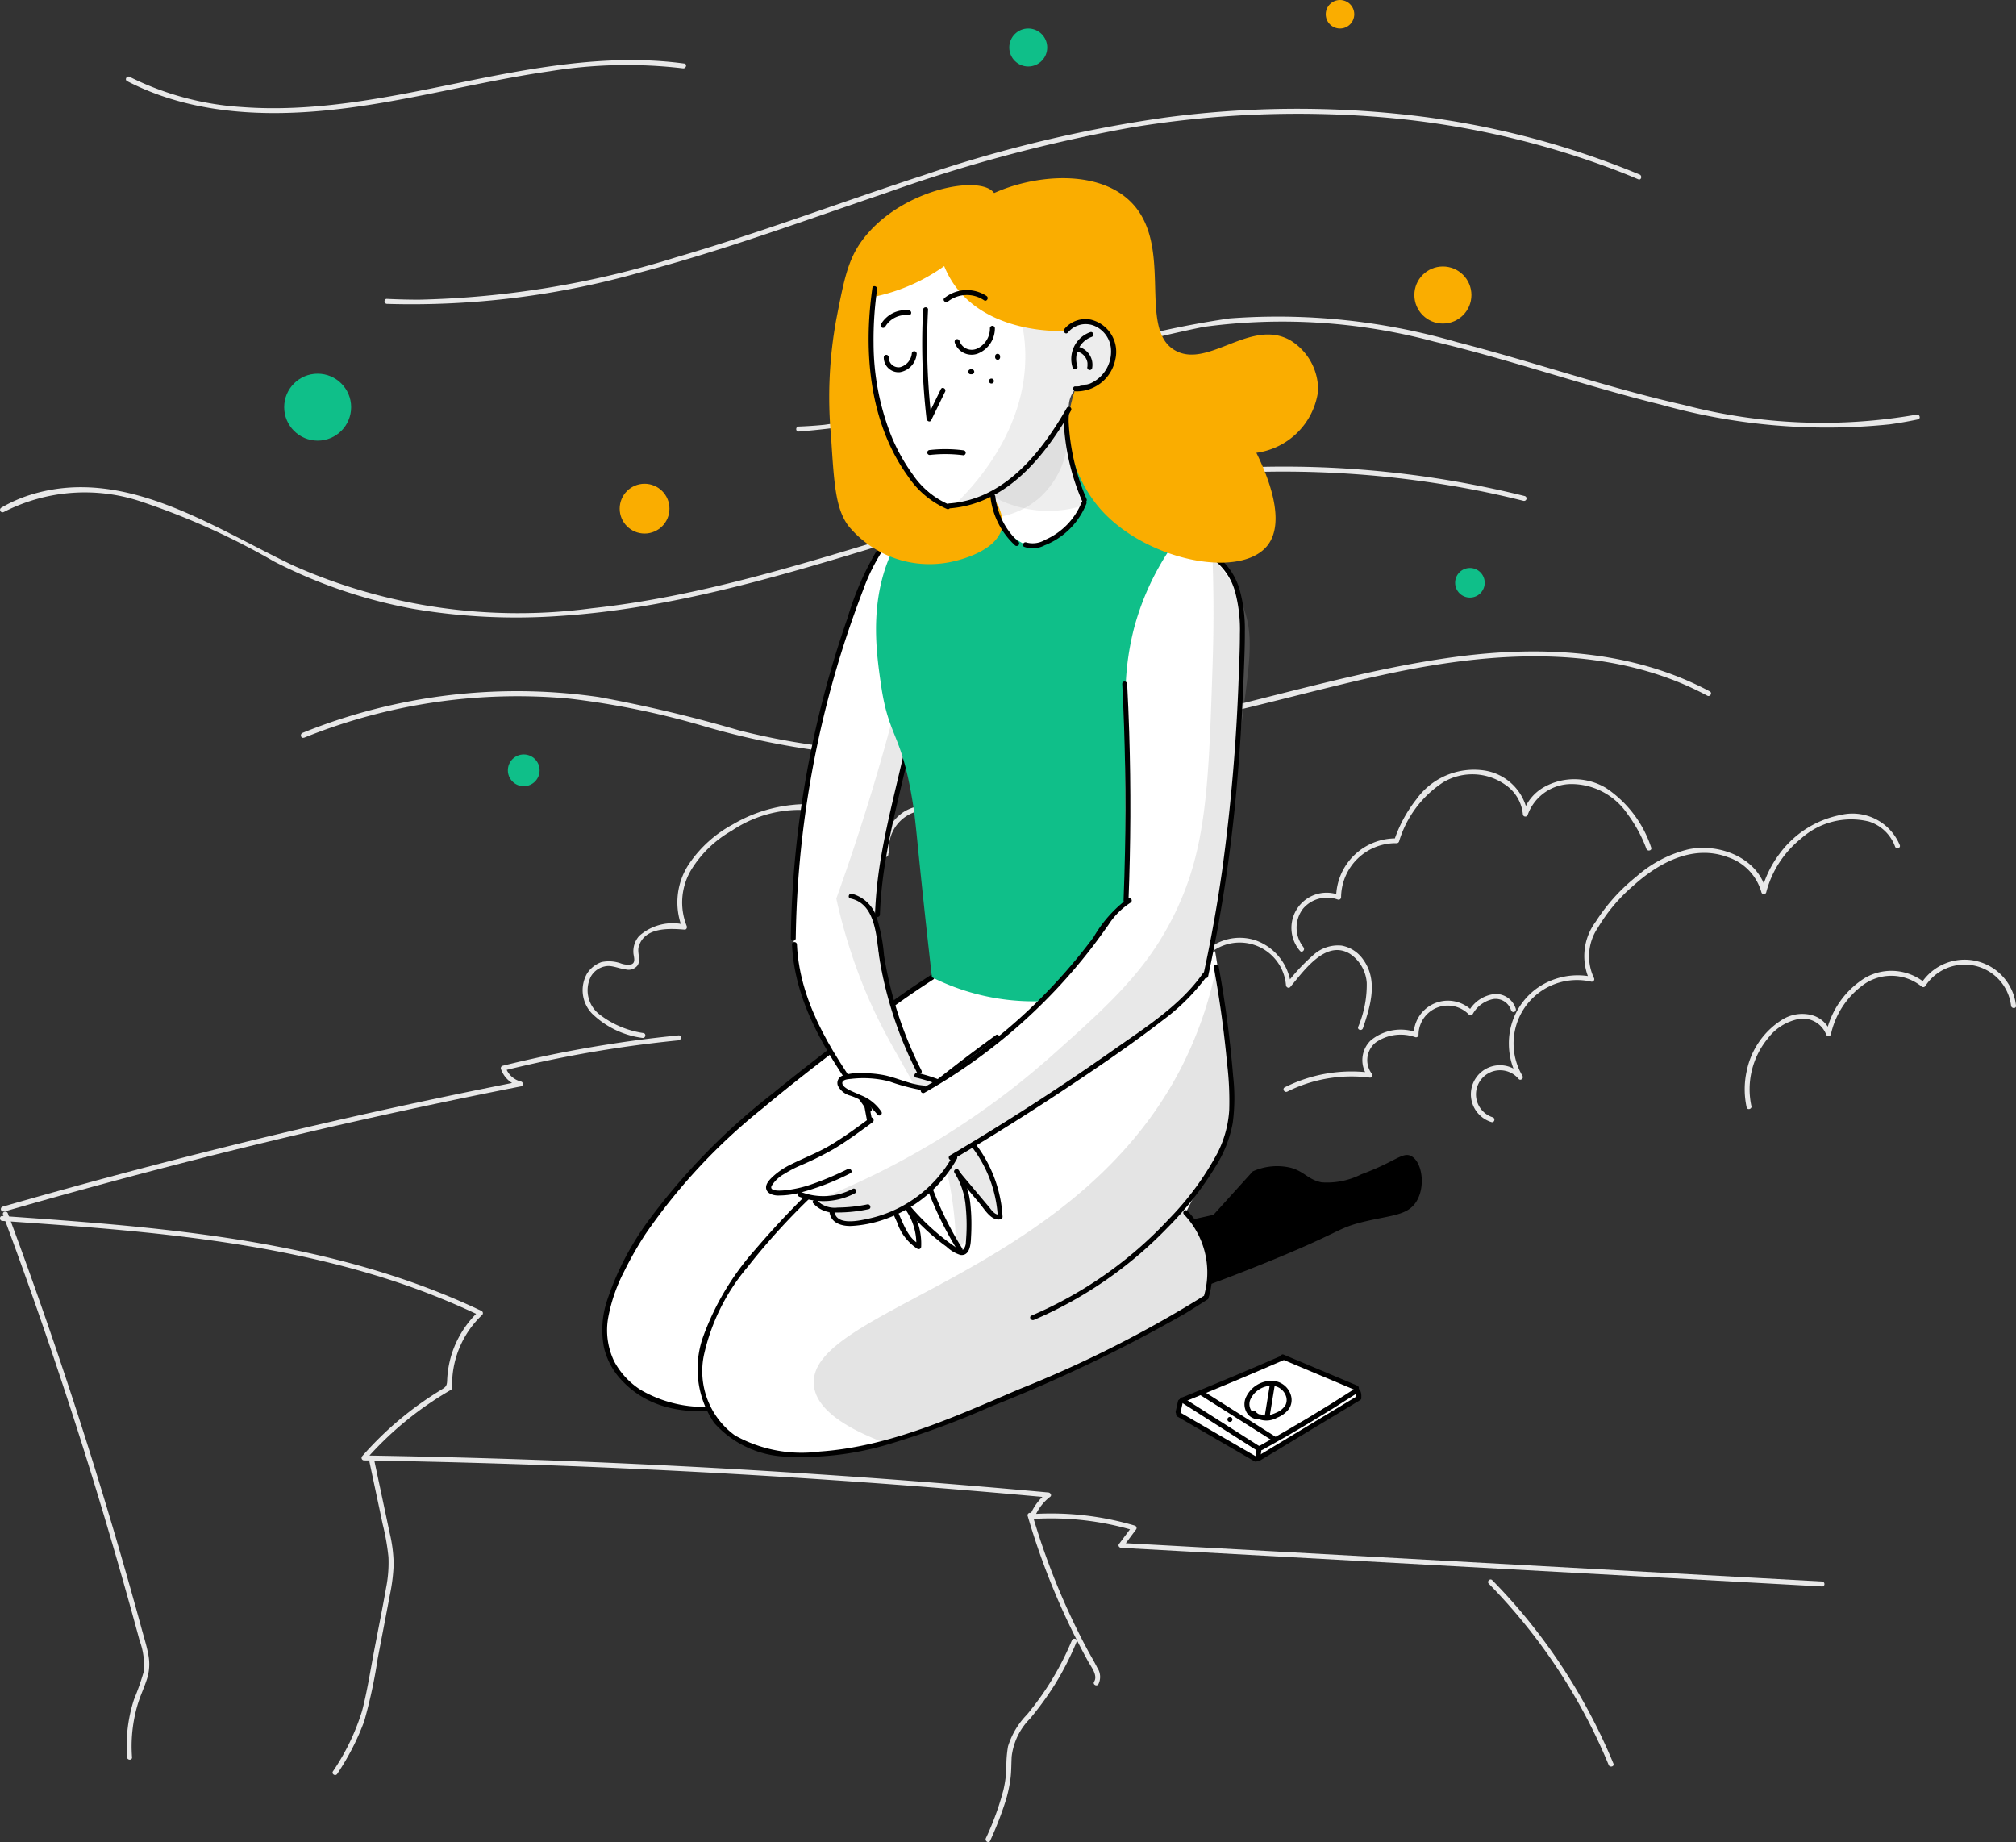 <svg xmlns="http://www.w3.org/2000/svg" width="115.686" height="105.696" viewBox="0 0 115.686 105.696">
  <rect x="0" y="0" width="115.686" height="105.696" fill="#333333" stroke="none"/>
  <g id="Group_2082" data-name="Group 2082" transform="translate(-397.473 -413.517)">
    <g id="Group_2009" data-name="Group 2009" transform="translate(397.473 483.287)">
      <path id="Path_1076" data-name="Path 1076" d="M397.609,530.536c7.216.5,14.525,1.023,21.482,3.143a42.159,42.159,0,0,1,5.879,2.271l-.029-.224a5.776,5.776,0,0,0-1.417,2.086,5.653,5.653,0,0,0-.339,1.289,5.442,5.442,0,0,0-.053.592c-.011.339-.1.383-.386.559a19.376,19.376,0,0,0-4.486,3.781.144.144,0,0,0,.1.242q15.321.25,30.611,1.4,4.336.327,8.666.726l-.1-.243a3.019,3.019,0,0,0-.966,1.3.143.143,0,0,0,.137.18,16.666,16.666,0,0,1,5.806.65l-.085-.209-.748,1c-.069.093.026.209.123.214l31.368,1.728,8.858.488c.183.01.182-.274,0-.284L470.663,549.5l-8.858-.488.123.214.747-1a.143.143,0,0,0-.085-.209,16.9,16.9,0,0,0-5.882-.66l.137.18a2.762,2.762,0,0,1,.894-1.177c.108-.084.007-.232-.1-.243q-15.259-1.4-30.583-1.911-4.346-.143-8.694-.213l.1.243a19.334,19.334,0,0,1,4.887-4.006.143.143,0,0,0,.071-.123,5.5,5.5,0,0,1,1.723-4.178.143.143,0,0,0-.029-.223c-6.631-3.165-13.955-4.316-21.211-4.969-2.1-.188-4.194-.337-6.294-.483-.182-.013-.182.271,0,.284Z" transform="translate(-397.473 -530.251)" fill="#e8e8e8"/>
    </g>
    <g id="Group_2010" data-name="Group 2010" transform="translate(397.632 483.043)">
      <path id="Path_1077" data-name="Path 1077" d="M397.75,530.016q2.252,6.038,4.222,12.177,1.954,6.093,3.624,12.272a3.9,3.9,0,0,1,.224,1.8,14.375,14.375,0,0,1-.547,1.556,8.631,8.631,0,0,0-.4,3.328c.013.182.3.183.284,0a8.426,8.426,0,0,1,.328-3.046c.148-.491.371-.953.527-1.44a2.783,2.783,0,0,0,.086-1.374c-.093-.515-.255-1.02-.392-1.524s-.284-1.036-.429-1.553q-.433-1.552-.884-3.1-1.811-6.208-3.912-12.328-1.181-3.439-2.452-6.846c-.063-.17-.338-.1-.274.075Z" transform="translate(-397.74 -529.844)" fill="#e8e8e8"/>
    </g>
    <g id="Group_2011" data-name="Group 2011" transform="translate(416.557 497.218)">
      <path id="Path_1078" data-name="Path 1078" d="M431.52,553.739l.762,3.587a13.33,13.33,0,0,1,.329,1.874,7.46,7.46,0,0,1-.139,1.782c-.209,1.191-.45,2.377-.677,3.565-.222,1.162-.4,2.345-.7,3.489a12.92,12.92,0,0,1-1.67,3.461c-.1.156.149.3.246.143a14.229,14.229,0,0,0,1.549-3.019,28.9,28.9,0,0,0,.772-3.586c.233-1.22.469-2.44.7-3.661a10.351,10.351,0,0,0,.218-1.761,8.272,8.272,0,0,0-.233-1.812q-.437-2.069-.879-4.137c-.038-.179-.312-.1-.274.075Z" transform="translate(-429.403 -553.561)" fill="#e8e8e8"/>
    </g>
    <g id="Group_2012" data-name="Group 2012" transform="translate(456.439 500.326)">
      <path id="Path_1079" data-name="Path 1079" d="M496.139,558.936a41.391,41.391,0,0,0,1.751,4.848q.514,1.184,1.1,2.335.3.585.616,1.16c.173.314.571.8.345,1.165-.1.156.149.3.246.143a.941.941,0,0,0-.063-.942c-.191-.381-.416-.748-.616-1.126q-.646-1.217-1.208-2.478a40.823,40.823,0,0,1-1.9-5.181.142.142,0,0,0-.274.075Z" transform="translate(-496.132 -558.761)" fill="#e8e8e8"/>
    </g>
    <g id="Group_2013" data-name="Group 2013" transform="translate(454.031 507.544)">
      <path id="Path_1080" data-name="Path 1080" d="M497.054,570.932a16.6,16.6,0,0,1-2.578,4.26,4.544,4.544,0,0,0-1.087,1.823,6.638,6.638,0,0,0-.094,1.226,6.64,6.64,0,0,1-.17,1.28,16.046,16.046,0,0,1-1.008,2.768c-.072.166.173.311.246.143a19.6,19.6,0,0,0,.917-2.378,7.937,7.937,0,0,0,.254-1.214c.051-.413.041-.827.065-1.241a3.7,3.7,0,0,1,1.054-2.177,17.823,17.823,0,0,0,1.408-1.932,16.678,16.678,0,0,0,1.268-2.483c.07-.169-.205-.243-.274-.076Z" transform="translate(-492.103 -570.838)" fill="#e8e8e8"/>
    </g>
    <g id="Group_2014" data-name="Group 2014" transform="translate(482.865 504.144)">
      <path id="Path_1081" data-name="Path 1081" d="M540.387,565.392a32.814,32.814,0,0,1,5.692,7.849q.648,1.248,1.186,2.549c.069.166.344.093.274-.076a33.167,33.167,0,0,0-5.046-8.406q-.906-1.1-1.906-2.116c-.128-.131-.329.07-.2.2Z" transform="translate(-540.346 -565.149)" fill="#e8e8e8"/>
    </g>
    <g id="Group_2015" data-name="Group 2015" transform="translate(397.527 472.927)">
      <path id="Path_1082" data-name="Path 1082" d="M397.74,523.03q5.731-1.654,11.514-3.115,5.761-1.453,11.568-2.712,3.289-.713,6.591-1.362a.143.143,0,0,0,0-.274,1.236,1.236,0,0,1-.883-.806l-.1.174a69.885,69.885,0,0,1,10.018-1.733c.181-.018.182-.3,0-.284a70.512,70.512,0,0,0-10.094,1.743.144.144,0,0,0-.1.175,1.527,1.527,0,0,0,1.082,1v-.274q-5.852,1.152-11.663,2.5-5.787,1.344-11.526,2.883-3.25.871-6.483,1.8a.142.142,0,0,0,.075.274Z" transform="translate(-397.564 -512.919)" fill="#e8e8e8"/>
    </g>
    <g id="Group_2016" data-name="Group 2016" transform="translate(430.887 459.673)">
      <path id="Path_1083" data-name="Path 1083" d="M456.888,503.863a5.411,5.411,0,0,1-2.514-1.065,1.749,1.749,0,0,1-.492-2.194,1.2,1.2,0,0,1,1.013-.591c.335.013.657.16.991.2a.654.654,0,0,0,.671-.239c.2-.333-.043-.727.066-1.085.334-1.1,1.719-1.039,2.623-.962.119.01.162-.126.123-.214a3.637,3.637,0,0,1,.289-3.262,6.478,6.478,0,0,1,2.3-2.2,6.982,6.982,0,0,1,6.338-.755,4.811,4.811,0,0,1,2.385,2.192c.083.163.328.019.246-.143a5.557,5.557,0,0,0-5.441-2.779A8.4,8.4,0,0,0,462,491.9a7.105,7.105,0,0,0-2.466,2.214,3.973,3.973,0,0,0-.407,3.741l.123-.214a2.9,2.9,0,0,0-2.6.644,1.332,1.332,0,0,0-.333,1.027c.026.2.137.521-.126.608a1.145,1.145,0,0,1-.585-.05,2.028,2.028,0,0,0-1.121-.081,1.613,1.613,0,0,0-.84.672,1.936,1.936,0,0,0,.29,2.279,5.089,5.089,0,0,0,2.886,1.4c.178.042.253-.231.075-.274Z" transform="translate(-453.38 -490.743)" fill="#e8e8e8"/>
    </g>
    <g id="Group_2017" data-name="Group 2017" transform="translate(448.203 458.321)">
      <path id="Path_1084" data-name="Path 1084" d="M482.643,492.547a2.178,2.178,0,0,1,2.278-2.385,2.649,2.649,0,0,1,1.186.385,1.894,1.894,0,0,0,1.081.328,1.269,1.269,0,0,0,.795-.445c.234-.256.406-.559.625-.828a2.2,2.2,0,0,1,.988-.687c1.64-.57,3.337.542,4.478,1.636a9.419,9.419,0,0,1,2.39,3.805,9.2,9.2,0,0,1,.255,5.045c-.042.178.232.253.274.075a9.751,9.751,0,0,0-2.427-8.835c-1.123-1.18-2.77-2.369-4.487-2.133a2.708,2.708,0,0,0-1.889,1.181,2.266,2.266,0,0,1-.788.837c-.45.2-.9-.091-1.284-.3a2.575,2.575,0,0,0-2.6.013,2.522,2.522,0,0,0-1.161,2.306c.013.182.3.183.284,0Z" transform="translate(-482.352 -488.48)" fill="#e8e8e8"/>
    </g>
    <g id="Group_2018" data-name="Group 2018" transform="translate(462.461 467.319)">
      <path id="Path_1085" data-name="Path 1085" d="M506.49,507.932a3.323,3.323,0,0,1,1.28-2.02c.537-.281,1.428-.2,1.646.454a.143.143,0,0,0,.279-.038,2.666,2.666,0,0,1,5.319-.06c.01.111.155.2.243.1.769-.9,2.026-2.754,3.427-1.907a2.183,2.183,0,0,1,.965,1.671,6.214,6.214,0,0,1-.493,2.524c-.06.173.215.248.274.075.427-1.246.877-2.73.035-3.911a1.935,1.935,0,0,0-1.255-.831,2.1,2.1,0,0,0-1.58.5,11.31,11.31,0,0,0-1.574,1.677l.243.1a3.081,3.081,0,0,0-2-2.568,2.883,2.883,0,0,0-3.138.867,2.96,2.96,0,0,0-.745,1.761l.279-.038a1.413,1.413,0,0,0-1.876-.707c-.927.351-1.305,1.417-1.6,2.274-.059.173.215.247.274.075Z" transform="translate(-506.207 -503.535)" fill="#e8e8e8"/>
    </g>
    <g id="Group_2019" data-name="Group 2019" transform="translate(481.91 460.229)">
      <path id="Path_1086" data-name="Path 1086" d="M539.971,509.071a1.383,1.383,0,1,1,1.486-2.2c.108.123.3-.035.223-.172a3.64,3.64,0,0,1,3.939-5.413.144.144,0,0,0,.16-.209,2.907,2.907,0,0,1,.229-2.892,9.7,9.7,0,0,1,2.045-2.418c1.466-1.323,3.431-2.369,5.419-1.619a2.965,2.965,0,0,1,1.917,2.015.143.143,0,0,0,.274,0,5.84,5.84,0,0,1,2-3.086,4.3,4.3,0,0,1,3.893-.979,2.353,2.353,0,0,1,1.5,1.433c.058.173.333.1.274-.075a2.935,2.935,0,0,0-3.358-1.742,5.714,5.714,0,0,0-3.559,2.255,6.025,6.025,0,0,0-1.02,2.119h.274c-.454-1.9-2.673-2.757-4.445-2.4a6.948,6.948,0,0,0-3.014,1.573,10.646,10.646,0,0,0-2.327,2.583,3.3,3.3,0,0,0-.344,3.377l.16-.209a4.047,4.047,0,0,0-3.3.737,3.882,3.882,0,0,0-1.5,3.128,3.968,3.968,0,0,0,.534,1.965l.223-.172a1.667,1.667,0,1,0-1.763,2.672c.174.059.249-.216.076-.274Z" transform="translate(-538.748 -491.673)" fill="#e8e8e8"/>
    </g>
    <g id="Group_2020" data-name="Group 2020" transform="translate(497.587 468.588)">
      <path id="Path_1087" data-name="Path 1087" d="M565.365,514.052a4.585,4.585,0,0,1,.94-3.876,2.926,2.926,0,0,1,1.788-1.121,1.429,1.429,0,0,1,1.56.886.144.144,0,0,0,.274,0,4.776,4.776,0,0,1,2-2.941,2.76,2.76,0,0,1,3.2.188.145.145,0,0,0,.224-.029,2.684,2.684,0,0,1,4.915,1.134c.023.179.308.181.284,0a2.967,2.967,0,0,0-5.445-1.277l.223-.029a3.031,3.031,0,0,0-3.425-.3,4.976,4.976,0,0,0-2.248,3.177h.274a1.6,1.6,0,0,0-1.084-1.026,2.177,2.177,0,0,0-1.7.25,4.534,4.534,0,0,0-2.052,2.967,4.844,4.844,0,0,0,0,2.07c.039.179.314.1.274-.075Z" transform="translate(-564.977 -505.659)" fill="#e8e8e8"/>
    </g>
    <g id="Group_2021" data-name="Group 2021" transform="translate(471.595 457.653)">
      <path id="Path_1088" data-name="Path 1088" d="M522.163,497.569a1.787,1.787,0,0,1-.018-2.21,1.806,1.806,0,0,1,2-.515.143.143,0,0,0,.18-.137,3.131,3.131,0,0,1,3.19-3.1.146.146,0,0,0,.137-.1,6.168,6.168,0,0,1,2.539-3.4,3.281,3.281,0,0,1,3.574.16,2.309,2.309,0,0,1,.989,1.672.143.143,0,0,0,.28.038,2.668,2.668,0,0,1,2.552-1.764,3.9,3.9,0,0,1,3.158,1.7,7.988,7.988,0,0,1,1.1,2.017c.065.169.34.1.274-.075a6.576,6.576,0,0,0-2.587-3.413,3.55,3.55,0,0,0-3.567-.05,2.567,2.567,0,0,0-1.207,1.514l.279.038a2.969,2.969,0,0,0-2.568-2.52,4.067,4.067,0,0,0-3.82,1.659,7.848,7.848,0,0,0-1.272,2.349l.137-.1a3.418,3.418,0,0,0-3.474,3.388l.18-.137a2.018,2.018,0,0,0-2.255,3.2c.116.142.316-.06.2-.2Z" transform="translate(-521.489 -487.362)" fill="#e8e8e8"/>
    </g>
    <g id="Group_2022" data-name="Group 2022" transform="translate(471.124 470.552)">
      <path id="Path_1089" data-name="Path 1089" d="M520.917,514.547a8.235,8.235,0,0,1,4.738-.805c.133.017.173-.161.1-.243a1.3,1.3,0,0,1,.242-1.775,2.509,2.509,0,0,1,2.275-.3.144.144,0,0,0,.18-.137,1.679,1.679,0,0,1,2.887-1.164.144.144,0,0,0,.224-.029,1.721,1.721,0,0,1,1.185-.861.929.929,0,0,1,1.012.643.142.142,0,0,0,.274-.076,1.2,1.2,0,0,0-1.214-.856,1.96,1.96,0,0,0-1.5,1.007l.223-.029a1.964,1.964,0,0,0-3.372,1.365l.18-.137a2.7,2.7,0,0,0-2.641.456,1.568,1.568,0,0,0-.153,2.092l.1-.243a8.5,8.5,0,0,0-4.881.844c-.164.082-.02.328.143.246Z" transform="translate(-520.701 -508.945)" fill="#e8e8e8"/>
    </g>
    <g id="Group_2023" data-name="Group 2023" transform="translate(397.486 440.295)">
      <path id="Path_1090" data-name="Path 1090" d="M397.707,460.915a10.175,10.175,0,0,1,7.743-.636,41.462,41.462,0,0,1,7.763,3.482,28.9,28.9,0,0,0,7.931,2.706,35.24,35.24,0,0,0,8.4.421c6.01-.38,11.842-2.039,17.578-3.776,5.825-1.764,11.633-3.519,17.709-4.167a57.718,57.718,0,0,1,17.894.833q1.093.228,2.175.5a.142.142,0,0,0,.076-.274,57.357,57.357,0,0,0-17.836-1.547,61.5,61.5,0,0,0-8.8,1.247c-3,.648-5.94,1.51-8.872,2.4-5.912,1.789-11.852,3.675-18.02,4.339a31.83,31.83,0,0,1-17.1-2.437c-4.653-2.2-9.748-5.77-15.157-4.061a8.1,8.1,0,0,0-1.635.727.142.142,0,0,0,.143.246Z" transform="translate(-397.495 -458.32)" fill="#e8e8e8"/>
    </g>
    <g id="Group_2024" data-name="Group 2024" transform="translate(443.163 431.643)">
      <path id="Path_1091" data-name="Path 1091" d="M474.055,450.48a41.726,41.726,0,0,0,11.642-2.623,72.9,72.9,0,0,1,11.608-3.383,33.607,33.607,0,0,1,13.209.842c4.388,1.043,8.651,2.543,13.029,3.621a35.15,35.15,0,0,0,13.133,1.128q.811-.112,1.612-.282c.179-.038.1-.311-.075-.274a31.352,31.352,0,0,1-13.338-.55c-4.4-.992-8.664-2.486-13.031-3.607a36.84,36.84,0,0,0-13.059-1.363,53.16,53.16,0,0,0-11.542,3.037,52.1,52.1,0,0,1-11.713,3.067q-.735.073-1.474.1c-.182.008-.183.292,0,.284Z" transform="translate(-473.918 -443.844)" fill="#e8e8e8"/>
    </g>
    <g id="Group_2025" data-name="Group 2025" transform="translate(414.742 450.901)">
      <path id="Path_1092" data-name="Path 1092" d="M426.537,481.013a32.683,32.683,0,0,1,15.215-2.249,46.6,46.6,0,0,1,7.954,1.647,45.612,45.612,0,0,0,7.985,1.529,58.733,58.733,0,0,0,16.089-1.133c2.69-.512,5.358-1.133,8.015-1.791,2.679-.663,5.35-1.372,8.062-1.9,5.1-.986,10.551-1.293,15.469.667a17.252,17.252,0,0,1,1.744.815c.161.086.305-.159.143-.246-4.48-2.393-9.715-2.641-14.659-1.971-5.506.747-10.841,2.457-16.264,3.621a66.649,66.649,0,0,1-16.543,1.778,39.829,39.829,0,0,1-8.231-1.19,79.645,79.645,0,0,0-8.066-1.915,32.862,32.862,0,0,0-15.15,1.373q-.931.314-1.84.684c-.167.068-.094.343.076.274Z" transform="translate(-426.367 -476.065)" fill="#e8e8e8"/>
    </g>
    <g id="Group_2026" data-name="Group 2026" transform="translate(419.535 419.758)">
      <path id="Path_1093" data-name="Path 1093" d="M434.523,435.152a48.026,48.026,0,0,0,14.6-1.822c4.783-1.263,9.427-2.98,14.109-4.564a88.024,88.024,0,0,1,14.047-3.74,58.53,58.53,0,0,1,13.891-.617,49.38,49.38,0,0,1,13.565,2.958q.808.3,1.6.638c.168.071.242-.2.075-.274a48.768,48.768,0,0,0-13.273-3.417,57.462,57.462,0,0,0-13.932.145,76.85,76.85,0,0,0-13.9,3.318c-4.742,1.545-9.411,3.314-14.2,4.708a53.152,53.152,0,0,1-14.73,2.428q-.924,0-1.848-.046c-.183-.009-.182.276,0,.284Z" transform="translate(-434.386 -423.958)" fill="#e8e8e8"/>
    </g>
    <g id="Group_2027" data-name="Group 2027" transform="translate(404.697 416.963)">
      <path id="Path_1094" data-name="Path 1094" d="M409.631,420.491c3.545,1.835,7.625,2.063,11.531,1.67,4.3-.432,8.466-1.625,12.734-2.238a27.547,27.547,0,0,1,7.631-.166c.179.025.256-.249.075-.274-4.422-.6-8.84.269-13.162,1.154-4.019.823-8.1,1.652-12.223,1.341a16.7,16.7,0,0,1-6.442-1.732c-.162-.084-.306.161-.143.246Z" transform="translate(-409.56 -419.282)" fill="#e8e8e8"/>
    </g>
    <circle id="Ellipse_100" data-name="Ellipse 100" cx="1.921" cy="1.921" r="1.921" transform="translate(413.781 434.959)" fill="#0fbf89"/>
    <circle id="Ellipse_101" data-name="Ellipse 101" cx="0.911" cy="0.911" r="0.911" transform="translate(426.616 456.806)" fill="#0fbf89"/>
    <circle id="Ellipse_102" data-name="Ellipse 102" cx="1.089" cy="1.089" r="1.089" transform="translate(455.389 415.153)" fill="#0fbf89"/>
    <circle id="Ellipse_103" data-name="Ellipse 103" cx="1.637" cy="1.637" r="1.637" transform="translate(478.635 428.808)" fill="#faad00"/>
    <circle id="Ellipse_104" data-name="Ellipse 104" cx="1.428" cy="1.428" r="1.428" transform="translate(433.033 441.274)" fill="#faad00"/>
    <circle id="Ellipse_105" data-name="Ellipse 105" cx="0.818" cy="0.818" r="0.818" transform="translate(473.55 413.517)" fill="#faad00"/>
    <circle id="Ellipse_106" data-name="Ellipse 106" cx="0.849" cy="0.849" r="0.849" transform="translate(480.974 446.106)" fill="#0fbf89"/>
    <path id="Path_1095" data-name="Path 1095" d="M510.829,546.253l-.2.83,4.427,2.568,5.922-3.512-.131-.571-4.228-1.78Z" transform="translate(-45.525 -52.411)" fill="#fff"/>
    <g id="Group_2028" data-name="Group 2028" transform="translate(464.963 494.529)">
      <path id="Path_1096" data-name="Path 1096" d="M510.462,549.327l4.427,2.568a.142.142,0,0,0,.144-.246l-4.427-2.568a.142.142,0,0,0-.143.246Z" transform="translate(-510.393 -549.061)"/>
    </g>
    <g id="Group_2029" data-name="Group 2029" transform="translate(464.938 493.801)">
      <path id="Path_1097" data-name="Path 1097" d="M510.629,548.615l.13-.593a.142.142,0,1,0-.274-.075l-.131.592a.142.142,0,0,0,.274.076Z" transform="translate(-510.351 -547.843)"/>
    </g>
    <g id="Group_2030" data-name="Group 2030" transform="translate(465.166 493.696)">
      <path id="Path_1098" data-name="Path 1098" d="M510.8,547.936l4.4,2.8c.155.1.3-.148.143-.246l-4.4-2.8c-.155-.1-.3.148-.143.246Z" transform="translate(-510.733 -547.668)"/>
    </g>
    <g id="Group_2031" data-name="Group 2031" transform="translate(469.516 496.477)">
      <path id="Path_1099" data-name="Path 1099" d="M518.088,552.425l-.073.534a.158.158,0,0,0,.014.109.142.142,0,0,0,.085.065.147.147,0,0,0,.11-.014.136.136,0,0,0,.065-.086l.074-.534a.158.158,0,0,0-.014-.109.145.145,0,0,0-.085-.065.143.143,0,0,0-.109.014.138.138,0,0,0-.066.085Z" transform="translate(-518.011 -552.321)"/>
    </g>
    <g id="Group_2032" data-name="Group 2032" transform="translate(469.712 493.199)">
      <path id="Path_1100" data-name="Path 1100" d="M518.553,550.342q2.757-1.525,5.4-3.236c.153-.1.011-.345-.143-.246q-2.646,1.71-5.4,3.236c-.16.088-.017.334.143.245Z" transform="translate(-518.34 -546.837)"/>
    </g>
    <g id="Group_2033" data-name="Group 2033" transform="translate(469.528 493.583)">
      <path id="Path_1101" data-name="Path 1101" d="M518.242,551.239l5.785-3.493a.142.142,0,0,0-.143-.246l-5.785,3.493a.142.142,0,0,0,.143.246Z" transform="translate(-518.031 -547.479)"/>
    </g>
    <g id="Group_2034" data-name="Group 2034" transform="translate(475.237 493.201)">
      <path id="Path_1102" data-name="Path 1102" d="M527.6,547.054c.007.014.014.029.021.044l-.014-.034a.559.559,0,0,1,.039.142l0-.038a.578.578,0,0,1,0,.147l.005-.038,0,.024a.155.155,0,0,0,.014.109.147.147,0,0,0,.085.065.144.144,0,0,0,.11-.014.141.141,0,0,0,.065-.085.724.724,0,0,0,.014-.129.809.809,0,0,0-.011-.127.661.661,0,0,0-.073-.211.143.143,0,0,0-.194-.051.145.145,0,0,0-.051.194Z" transform="translate(-527.583 -546.84)"/>
    </g>
    <g id="Group_2035" data-name="Group 2035" transform="translate(465.266 491.288)">
      <path id="Path_1103" data-name="Path 1103" d="M511.07,546.3q2.875-1.165,5.72-2.4c.167-.073.023-.318-.143-.246q-2.811,1.224-5.653,2.375c-.167.068-.094.343.076.274Z" transform="translate(-510.9 -543.639)"/>
    </g>
    <g id="Group_2036" data-name="Group 2036" transform="translate(470.961 491.229)">
      <path id="Path_1104" data-name="Path 1104" d="M520.522,543.826l4.229,1.78c.169.071.242-.2.075-.274l-4.228-1.78c-.169-.071-.242.2-.076.274Z" transform="translate(-520.428 -543.539)"/>
    </g>
    <g id="Group_2037" data-name="Group 2037" transform="translate(468.891 492.747)">
      <path id="Path_1105" data-name="Path 1105" d="M517.822,548a.5.5,0,0,1-.5-.267.675.675,0,0,1,0-.631,1.348,1.348,0,0,1,1.087-.734.879.879,0,0,1,.929.575.675.675,0,0,1-.016.511,1.068,1.068,0,0,1-.516.441c-.365.18-.917.3-1.215-.056-.117-.14-.317.062-.2.2a1.232,1.232,0,0,0,1.44.155,1.536,1.536,0,0,0,.684-.509.925.925,0,0,0,.118-.746,1.155,1.155,0,0,0-1.155-.859,1.627,1.627,0,0,0-1.418.911.951.951,0,0,0,.032.913.777.777,0,0,0,.8.369c.179-.035.1-.309-.076-.274Z" transform="translate(-516.965 -546.08)"/>
    </g>
    <g id="Group_2038" data-name="Group 2038" transform="translate(470.053 492.785)">
      <path id="Path_1106" data-name="Path 1106" d="M519.211,546.247l-.3,1.845a.148.148,0,0,0,.1.175.143.143,0,0,0,.174-.1l.3-1.845a.147.147,0,0,0-.1-.175.143.143,0,0,0-.174.1Z" transform="translate(-518.91 -546.143)"/>
    </g>
    <g id="Group_2039" data-name="Group 2039" transform="translate(466.277 493.292)">
      <path id="Path_1107" data-name="Path 1107" d="M512.658,547.259l4.159,2.627c.155.1.3-.148.143-.246l-4.159-2.627c-.155-.1-.3.148-.143.246Z" transform="translate(-512.591 -546.991)"/>
    </g>
    <g id="Group_2040" data-name="Group 2040" transform="translate(467.911 494.819)">
      <path id="Path_1108" data-name="Path 1108" d="M515.464,549.83a.142.142,0,0,0,0-.284.142.142,0,0,0,0,.284Z" transform="translate(-515.326 -549.546)"/>
    </g>
    <path id="Path_1109" data-name="Path 1109" d="M490.275,528.866l3.148-1.639c.879-1.439,1.558-1.731,2.033-1.705.763.042.891.9,1.9,1.18.979.268,1.312-.417,2.814-.483,1.274-.056,2.742.362,2.826.942.06.4-.549.807-.918,1.049a7.559,7.559,0,0,1-3.673.984c-.895.1-2.173.274-3.738.59l-4.46,1.837Z" transform="translate(-37.31 -45.061)"/>
    <path id="Path_1110" data-name="Path 1110" d="M475.287,506.239c-1.078.708-2.549,1.7-4.263,2.931a85.1,85.1,0,0,0-8.354,6.713,34.364,34.364,0,0,0-3.656,3.872,16.222,16.222,0,0,0-2.66,4.237c-.613,1.583-1.078,2.538-.816,3.8a5.115,5.115,0,0,0,2.455,3.187,6.213,6.213,0,0,0,3.263.681,15.068,15.068,0,0,0,5.021-.969,57.052,57.052,0,0,0,6.152-2.18,54.01,54.01,0,0,0,5.9-2.964c-.029-.362-.079-.883-.173-1.508a6.582,6.582,0,0,0-.742-2.721,3.851,3.851,0,0,0-1.319-1.237,16.039,16.039,0,0,0,2.212-1.991,12.879,12.879,0,0,0,2.538-3.721c.616-1.435,1.333-3.106.811-4.67C480.981,507.672,478.392,506.325,475.287,506.239Z" transform="translate(-23.331 -37.304)" fill="#fff"/>
    <path id="Path_1111" data-name="Path 1111" d="M485.932,509.81a87.026,87.026,0,0,1-5.854,7.337c-7.786,8.748-14.084,12.252-13.438,13.6.383.8,3.2.854,14.686-2.935l1.482-.833a6.824,6.824,0,0,0-.918-3.988,6.479,6.479,0,0,0-1.316-1.559,14.577,14.577,0,0,0,2.212-1.909,13.078,13.078,0,0,0,2.284-3.182A11.153,11.153,0,0,0,485.932,509.81Z" transform="translate(-27.809 -38.741)" fill="#9e9e9e" opacity="0.22"/>
    <g id="Group_2041" data-name="Group 2041" transform="translate(432.025 469.445)">
      <path id="Path_1112" data-name="Path 1112" d="M474.14,507.115c-1.688,1.082-3.295,2.285-4.884,3.507-1.4,1.077-2.8,2.155-4.169,3.272a37.261,37.261,0,0,0-7.128,7.286,16.473,16.473,0,0,0-2.4,4.633,5.356,5.356,0,0,0-.173,2.65,4.1,4.1,0,0,0,1.047,1.929c2.648,2.789,6.916,1.627,10.119.691a52.666,52.666,0,0,0,10.538-4.368q.627-.344,1.244-.7a.142.142,0,0,0-.143-.245,52.463,52.463,0,0,1-10.141,4.557,33.52,33.52,0,0,1-5.477,1.417,7.231,7.231,0,0,1-5.071-.828,4.414,4.414,0,0,1-1.515-1.619,4.1,4.1,0,0,1-.346-2.574,9.447,9.447,0,0,1,.9-2.59,20.523,20.523,0,0,1,1.215-2.137,33.6,33.6,0,0,1,6.75-7.246c1.275-1.071,2.589-2.095,3.906-3.113,1.534-1.186,3.068-2.374,4.668-3.471q.6-.409,1.206-.8c.154-.1.011-.345-.143-.246Z" transform="translate(-455.284 -507.092)"/>
    </g>
    <g id="Group_2042" data-name="Group 2042" transform="translate(450.223 471.77)">
      <path id="Path_1113" data-name="Path 1113" d="M493.63,511.16A9.258,9.258,0,0,1,492.513,517a15.773,15.773,0,0,1-3.933,4.576c-.891.74-1.831,1.417-2.786,2.071-.149.1-.008.35.143.246,3.4-2.335,6.869-5.215,7.845-9.43a8.638,8.638,0,0,0,.121-3.377c-.03-.18-.3-.1-.274.075Z" transform="translate(-485.731 -510.982)"/>
    </g>
    <g id="Group_2043" data-name="Group 2043" transform="translate(452.487 482.632)">
      <path id="Path_1114" data-name="Path 1114" d="M489.62,529.437c.914.243,1.356,1.279,1.65,2.087a8.678,8.678,0,0,1,.521,3.057.142.142,0,0,0,.284,0,8.9,8.9,0,0,0-.622-3.371,3.031,3.031,0,0,0-1.758-2.046.142.142,0,0,0-.075.274Z" transform="translate(-489.519 -529.157)"/>
    </g>
    <path id="Path_1115" data-name="Path 1115" d="M509.321,528.45l2.784-.617,2.254-2.492a3.386,3.386,0,0,1,2.175-.211c.809.222.979.676,1.773.838a4.323,4.323,0,0,0,2.277-.458c1.963-.721,2.369-1.3,2.857-1.055.638.316.858,1.751.3,2.628-.5.782-1.409.768-2.928,1.126-1.666.393-1.265.574-5.781,2.4-1.023.414-2.507,1-4.343,1.656Z" transform="translate(-44.999 -44.61)"/>
    <path id="Path_1116" data-name="Path 1116" d="M485.821,506.674c-1.729.863-2.521,1.639-4.921,3.712-4.152,3.585-10.315,8.63-13.994,13.028a9.56,9.56,0,0,0-1.922,3.63,5.466,5.466,0,0,0-.127,3.217,5.1,5.1,0,0,0,2.441,2.864,6.452,6.452,0,0,0,3.463.6,18.625,18.625,0,0,0,5.635-1.011,97.477,97.477,0,0,0,11.091-4.582c1.561-.791,3.718-1.933,6.243-3.434a4.922,4.922,0,0,0,.2-1.567,5.337,5.337,0,0,0-1.379-3.288c.183-.368.464-.919.827-1.58a25.1,25.1,0,0,0,1.533-2.79,6.587,6.587,0,0,0,.256-2.93c-.208-3.049-.649-5.985-.931-7.688A18.091,18.091,0,0,0,485.821,506.674Z" transform="translate(-27.032 -36.748)" fill="#fff"/>
    <path id="Path_1117" data-name="Path 1117" d="M498.7,506.349a22.356,22.356,0,0,1-2.169,6.074c-6.279,11.767-21.385,13.627-20.921,17.944.094.877.855,2.075,4.056,3.281,1.693-.528,3.065-1.016,4-1.36a86.625,86.625,0,0,0,11.352-5.2c1.354-.739,2.437-1.376,3.116-1.782a4.86,4.86,0,0,0,.2-1.567,5.449,5.449,0,0,0-1.653-3.554,16.488,16.488,0,0,0,1.424-1.89,8.727,8.727,0,0,0,1.369-2.818,6.638,6.638,0,0,0,.1-2.326C499.294,510.4,498.918,507.792,498.7,506.349Z" transform="translate(-31.431 -37.348)" fill="#9e9e9e" opacity="0.27"/>
    <g id="Group_2044" data-name="Group 2044" transform="translate(456.587 468.861)">
      <path id="Path_1118" data-name="Path 1118" d="M506.922,506.293q.5,2.733.758,5.5a17.912,17.912,0,0,1,.123,2.66,6.288,6.288,0,0,1-.663,2.453,16.574,16.574,0,0,1-2.773,3.784,23.232,23.232,0,0,1-7.913,5.57c-.168.072-.023.316.143.245a23.534,23.534,0,0,0,7.653-5.279,18.96,18.96,0,0,0,2.905-3.746,6.975,6.975,0,0,0,.85-2.284,10.952,10.952,0,0,0,.023-2.661q-.258-3.178-.833-6.321c-.032-.179-.307-.1-.274.076Z" transform="translate(-496.379 -506.115)"/>
    </g>
    <g id="Group_2045" data-name="Group 2045" transform="translate(437.521 472.885)">
      <path id="Path_1119" data-name="Path 1119" d="M481.577,512.875a97.015,97.015,0,0,0-9.571,7.918,49.38,49.38,0,0,0-4.229,4.377,15.4,15.4,0,0,0-2.962,4.914,5.508,5.508,0,0,0,.6,5.044,5.807,5.807,0,0,0,4.305,1.935,17.242,17.242,0,0,0,5.8-.744,48.915,48.915,0,0,0,5.762-2.131,85.775,85.775,0,0,0,11.142-5.33q.655-.4,1.3-.818c.152-.1.01-.347-.143-.246a66.775,66.775,0,0,1-10.661,5.395c-3.662,1.561-7.424,3.3-11.452,3.579a7.859,7.859,0,0,1-4.857-.922,4.549,4.549,0,0,1-1.787-4.608,11.778,11.778,0,0,1,2.514-5.067,38.377,38.377,0,0,1,3.969-4.322,95.943,95.943,0,0,1,9.2-7.837q.6-.451,1.211-.892c.147-.106.005-.353-.143-.246Z" transform="translate(-464.479 -512.849)"/>
    </g>
    <g id="Group_2046" data-name="Group 2046" transform="translate(465.375 482.957)">
      <path id="Path_1120" data-name="Path 1120" d="M511.124,529.944a4.815,4.815,0,0,1,1.163,4.611.142.142,0,0,0,.274.076,5.1,5.1,0,0,0-1.236-4.888c-.128-.131-.329.069-.2.2Z" transform="translate(-511.083 -529.7)"/>
    </g>
    <path id="Path_1121" data-name="Path 1121" d="M478.694,465.708c-.251.487-.594,1.178-.965,2.022a40.67,40.67,0,0,0-2.238,6.8,70.572,70.572,0,0,0-1.739,10.6,14.964,14.964,0,0,0,.064,4.784,15.185,15.185,0,0,0,1.226,3.629,19.733,19.733,0,0,0,2.8,4.426c.16.8.351,1.733.576,2.767.577,2.646.869,3.654,1.686,4.61a5.615,5.615,0,0,0,.712.7c-.579-1.649-.657-2.137-.565-2.178.188-.085.85,1.766,2.387,2.169a2.51,2.51,0,0,0,.967.054,7.176,7.176,0,0,0-.512-4.523l2.4,2.764a6.458,6.458,0,0,0-.441-2.494,6.667,6.667,0,0,0-2.571-3.113c1.507.04,1.864-.148,1.91-.328.129-.516-2.158-1.6-2.383-1.7-.375-.177-.694-.3-.912-.385a18.88,18.88,0,0,1-2.742-9.155c.127-1.419.293-2.541.4-3.226.6-3.676,1.286-4.995,1.91-9.008a15.943,15.943,0,0,0,.31-2.921A11.609,11.609,0,0,0,478.694,465.708Z" transform="translate(-30.624 -20.998)" fill="#fff"/>
    <path id="Path_1122" data-name="Path 1122" d="M482.5,473.789c-.261-.042-.769,2.558-1.9,6.634-1.038,3.721-2.067,6.761-2.837,8.9a31.755,31.755,0,0,0,1.161,4c1.654,4.559,3.393,6.072,4.641,9.733a20.535,20.535,0,0,1,1.069,6.46,2.285,2.285,0,0,0,.542-.594c.973-1.556-.4-3.774-.5-3.93,1.727,2.308,2.309,2.71,2.5,2.6.347-.2-.224-2.19-1.283-3.777a8.922,8.922,0,0,0-1.818-1.984q1.885.189,2-.172.163-.524-3.415-2.213c-.2-.44-.5-1.134-.838-2-1.027-2.626-1.755-4.49-1.805-6.768a19.287,19.287,0,0,1,.387-3.288c.164-1.015.315-1.69,1.167-5.447.563-2.48.564-2.482.589-2.62C482.638,476.672,482.765,473.832,482.5,473.789Z" transform="translate(-32.299 -24.248)" fill="#9e9e9e" opacity="0.23"/>
    <g id="Group_2047" data-name="Group 2047" transform="translate(442.852 444.889)">
      <path id="Path_1123" data-name="Path 1123" d="M478.426,466.071a16.982,16.982,0,0,0-1.768,4.016q-.75,2.14-1.33,4.334a58.335,58.335,0,0,0-1.628,8.906q-.265,2.565-.3,5.147a.142.142,0,0,0,.284,0,57.871,57.871,0,0,1,3.033-17.681q.4-1.176.844-2.334a10.943,10.943,0,0,1,1.112-2.245c.1-.151-.143-.294-.246-.143Z" transform="translate(-473.399 -466.007)"/>
    </g>
    <g id="Group_2048" data-name="Group 2048" transform="translate(447.683 450.022)">
      <path id="Path_1124" data-name="Path 1124" d="M484.029,474.733c.016,4.233-1.457,8.258-2.172,12.386a25.188,25.188,0,0,0-.375,3.447c-.007.183.278.183.284,0,.142-4.226,1.645-8.232,2.274-12.386a22.425,22.425,0,0,0,.273-3.447.142.142,0,0,0-.284,0Z" transform="translate(-481.482 -474.595)"/>
    </g>
    <g id="Group_2049" data-name="Group 2049" transform="translate(446.175 464.792)">
      <path id="Path_1125" data-name="Path 1125" d="M479.061,499.585c1.509.32,1.478,2.333,1.676,3.515a22.307,22.307,0,0,0,1.152,4.249,22.992,22.992,0,0,0,1,2.245c.083.163.328.02.245-.143a22.21,22.21,0,0,1-2.148-6.6,9.923,9.923,0,0,0-.439-2.239,2.061,2.061,0,0,0-1.408-1.3c-.178-.038-.255.236-.075.274Z" transform="translate(-478.959 -499.307)"/>
    </g>
    <g id="Group_2050" data-name="Group 2050" transform="translate(442.921 467.576)">
      <path id="Path_1126" data-name="Path 1126" d="M473.515,504.1c.166,3.623,2.279,6.689,4.315,9.54.105.148.352.006.245-.143-2-2.8-4.113-5.83-4.276-9.4-.008-.182-.293-.183-.284,0Z" transform="translate(-473.515 -503.966)"/>
    </g>
    <g id="Group_2051" data-name="Group 2051" transform="translate(449.95 475.075)">
      <path id="Path_1127" data-name="Path 1127" d="M485.376,516.791a9.063,9.063,0,0,1,2.637,1.073q.3.182.584.386c.115.083.492.319.378.5-.054.086-.19.074-.279.075-.132,0-.265,0-.4,0l-.829,0a.142.142,0,0,0,0,.284l1.009,0c.221,0,.507.036.683-.132.409-.39-.249-.85-.527-1.044a9.289,9.289,0,0,0-3.184-1.415c-.178-.042-.254.232-.076.274Z" transform="translate(-485.274 -516.513)"/>
    </g>
    <g id="Group_2052" data-name="Group 2052" transform="translate(447.077 476.838)">
      <path id="Path_1128" data-name="Path 1128" d="M480.47,519.641a40.8,40.8,0,0,0,1.057,4.53,16.645,16.645,0,0,0,.809,2.092,2.9,2.9,0,0,0,1.174,1.535.144.144,0,0,0,.214-.123,3.678,3.678,0,0,0-.636-2.246c-.1-.15-.348-.008-.245.143a3.423,3.423,0,0,1,.6,2.1l.214-.122c-.612-.289-.9-1.046-1.161-1.626a16.737,16.737,0,0,1-.767-2.076,43.037,43.037,0,0,1-.982-4.287c-.035-.179-.309-.1-.274.076Z" transform="translate(-480.467 -519.463)"/>
    </g>
    <g id="Group_2053" data-name="Group 2053" transform="translate(451.849 477.718)">
      <path id="Path_1129" data-name="Path 1129" d="M488.513,521.208a7.257,7.257,0,0,1,2.821,5.345l.1-.138c-.264.066-.48-.28-.626-.453l-.541-.644-1.052-1.254c-.118-.141-.318.062-.2.2l1.292,1.54c.287.342.667,1.018,1.2.885a.144.144,0,0,0,.1-.137,7.562,7.562,0,0,0-2.961-5.591c-.146-.111-.287.136-.143.246Z" transform="translate(-488.452 -520.934)"/>
    </g>
    <g id="Group_2054" data-name="Group 2054" transform="translate(449.52 480.599)">
      <path id="Path_1130" data-name="Path 1130" d="M484.592,528.138a13.339,13.339,0,0,0,1.468,1.467c.247.21.5.412.763.6a2.055,2.055,0,0,0,.794.474c.552.077.6-.635.613-1.012a11.7,11.7,0,0,0-.037-1.9,4.452,4.452,0,0,0-.667-1.949c-.1-.152-.347-.01-.245.143a4.268,4.268,0,0,1,.644,1.956,10.52,10.52,0,0,1,.007,2.035.627.627,0,0,1-.143.41c-.152.12-.366-.077-.491-.163q-.489-.336-.944-.717a13.34,13.34,0,0,1-1.562-1.546c-.119-.139-.32.063-.2.2Z" transform="translate(-484.555 -525.754)"/>
    </g>
    <g id="Group_2055" data-name="Group 2055" transform="translate(450.358 480.618)">
      <path id="Path_1131" data-name="Path 1131" d="M485.965,525.961a20.133,20.133,0,0,0,2.077,4.5c.1.155.342.013.246-.143a19.784,19.784,0,0,1-2.048-4.436c-.056-.174-.33-.1-.274.075Z" transform="translate(-485.958 -525.787)"/>
    </g>
    <path id="Path_1132" data-name="Path 1132" d="M486.721,458.193a10.07,10.07,0,0,0-3.828,3.657c-1.8,3.075-1.314,6.4-1.021,8.42.437,3,1.139,2.688,1.786,6.549.217,1.3.216,1.8.68,6.124.186,1.737.347,3.158.454,4.088a13.027,13.027,0,0,0,9.023.987,12.622,12.622,0,0,0,5.5-3.132,114.327,114.327,0,0,0,1.693-15.042c.171-3.729.148-7.228,0-10.462C500.369,459.012,492.8,454.77,486.721,458.193Z" transform="translate(-33.84 -17.441)" fill="#0fbf89"/>
    <path id="Path_1133" data-name="Path 1133" d="M494.528,465.662a15.17,15.17,0,0,0-2.292,4.868,15.618,15.618,0,0,0-.49,4.178c-.015,3.435-.015,7.246.028,11.456-.42.539-1.07,1.367-1.883,2.368-.962,1.184-1.724,2.085-1.854,2.237-1.936,2.264-6.217,5.187-7.9,6.308a8.1,8.1,0,0,0-2.412-.775c-.122-.019-2.166-.32-2.333.179-.074.219.234.531.406.666.456.356.85.152,1.3.464a1.433,1.433,0,0,1,.521.748,26.689,26.689,0,0,1-3.244,2.256c-1.829,1.079-3.2,1.591-3.113,2,.04.19.4.383,1.791.409l.9.444,1.35.46a.84.84,0,0,0,.087.7c.494.617,2.422-.108,3.511-.741a7.707,7.707,0,0,0,2.842-2.966q2.352-1.356,4.821-2.979a92.453,92.453,0,0,0,9.789-7.459c.243-1.126.523-2.531.8-4.156.111-.662.387-2.346.828-6.233,0,0,.357-3.132.473-9.644a4.755,4.755,0,0,0-.657-2.926A4.883,4.883,0,0,0,494.528,465.662Z" transform="translate(-29.685 -20.979)" fill="#fff"/>
    <path id="Path_1134" data-name="Path 1134" d="M498.743,467.045c.051,1.378.093,3.419.014,5.89-.231,7.185-.346,10.778-2.177,14.533-1.606,3.3-3.792,5.246-7.152,8.242a45.4,45.4,0,0,1-13.18,8.121,2.154,2.154,0,0,0,1.145,1.348,2.624,2.624,0,0,0,1.9-.121,7.553,7.553,0,0,0,3.1-1.638,7.661,7.661,0,0,0,1.572-1.946c1.718-1.116,3.07-1.99,3.852-2.494a73.691,73.691,0,0,0,7.52-5.144,37.918,37.918,0,0,0,3.027-2.8c.213-.984.48-2.3.746-3.855.579-3.386.493-4.05,1.049-8.594.684-5.593,1.1-6.953.227-9.026A8.737,8.737,0,0,0,498.743,467.045Z" transform="translate(-31.693 -21.536)" fill="#9e9e9e" opacity="0.24"/>
    <g id="Group_2056" data-name="Group 2056" transform="translate(461.871 452.617)">
      <path id="Path_1135" data-name="Path 1135" d="M505.221,479.074q.251,4.822.158,9.653-.027,1.39-.083,2.778c-.007.183.277.182.284,0q.193-4.825.041-9.654-.044-1.389-.117-2.776c-.01-.182-.294-.183-.284,0Z" transform="translate(-505.221 -478.936)"/>
    </g>
    <g id="Group_2057" data-name="Group 2057" transform="translate(450.31 465.049)">
      <path id="Path_1136" data-name="Path 1136" d="M497.769,499.758a7.329,7.329,0,0,0-1.972,2.214,31.411,31.411,0,0,1-2.073,2.508,31.47,31.47,0,0,1-7.778,6.181.142.142,0,0,0,.143.246,32.021,32.021,0,0,0,9.547-8.257c.345-.446.672-.9,1-1.361A4.274,4.274,0,0,1,497.912,500a.142.142,0,0,0-.143-.246Z" transform="translate(-485.877 -499.738)"/>
    </g>
    <g id="Group_2058" data-name="Group 2058" transform="translate(445.526 475.095)">
      <path id="Path_1137" data-name="Path 1137" d="M482.811,517.248c-.816-.062-1.564-.472-2.369-.61a6.319,6.319,0,0,0-1.192-.092,2.8,2.8,0,0,0-1.109.151.446.446,0,0,0-.233.583,1.133,1.133,0,0,0,.632.532,3.231,3.231,0,0,1,1.614,1.09.142.142,0,0,0,.246-.143,2.523,2.523,0,0,0-1.182-.951c-.246-.115-.509-.208-.745-.342-.111-.063-.3-.19-.317-.332-.029-.238.368-.247.515-.264a6.016,6.016,0,0,1,2.174.145,11.665,11.665,0,0,0,1.965.518c.182.014.182-.271,0-.284Z" transform="translate(-477.872 -516.545)"/>
    </g>
    <g id="Group_2059" data-name="Group 2059" transform="translate(441.433 477.634)">
      <path id="Path_1138" data-name="Path 1138" d="M476.993,520.821c-.746.55-1.494,1.1-2.291,1.574-.73.433-1.516.726-2.271,1.106a4.238,4.238,0,0,0-.919.6c-.2.177-.542.478-.48.782.057.28.386.378.634.39a4.957,4.957,0,0,0,1.317-.163A14.555,14.555,0,0,0,475.86,524c.165-.078.021-.323-.144-.246a17.593,17.593,0,0,1-2.232.929,6.9,6.9,0,0,1-1.184.269c-.162.02-1.114.158-.962-.221a1.962,1.962,0,0,1,.741-.7,6.474,6.474,0,0,1,.89-.468,18.069,18.069,0,0,0,1.951-.964c.771-.463,1.5-1,2.219-1.53.146-.108,0-.354-.143-.246Z" transform="translate(-471.025 -520.794)"/>
    </g>
    <g id="Group_2060" data-name="Group 2060" transform="translate(443.233 481.721)">
      <path id="Path_1139" data-name="Path 1139" d="M474.132,528.09a3.883,3.883,0,0,0,3.214-.2c.162-.085.019-.331-.143-.245a3.607,3.607,0,0,1-2.995.166c-.17-.067-.244.208-.075.274Z" transform="translate(-474.036 -527.632)"/>
    </g>
    <g id="Group_2061" data-name="Group 2061" transform="translate(444.112 482.354)">
      <path id="Path_1140" data-name="Path 1140" d="M475.535,528.895a1.574,1.574,0,0,0,1.279.53,8.488,8.488,0,0,0,1.9-.191c.179-.036.1-.31-.076-.274a8.791,8.791,0,0,1-1.7.182,1.4,1.4,0,0,1-1.163-.391c-.109-.144-.356,0-.246.143Z" transform="translate(-475.507 -528.691)"/>
    </g>
    <g id="Group_2062" data-name="Group 2062" transform="translate(445.084 479.796)">
      <path id="Path_1141" data-name="Path 1141" d="M477.134,527.722c.086.612.744.781,1.269.753a6.889,6.889,0,0,0,1.785-.348,7.7,7.7,0,0,0,3-1.854,7.474,7.474,0,0,0,1.244-1.648c.089-.16-.156-.3-.246-.143a7.338,7.338,0,0,1-2.908,2.863,7.205,7.205,0,0,1-1.889.705c-.544.12-1.869.434-1.986-.4-.026-.18-.3-.1-.274.076Z" transform="translate(-477.132 -524.411)"/>
    </g>
    <g id="Group_2063" data-name="Group 2063" transform="translate(451.913 469.284)">
      <path id="Path_1142" data-name="Path 1142" d="M488.771,517.6q3.167-1.87,6.233-3.9c1.974-1.31,3.95-2.644,5.825-4.093a12.005,12.005,0,0,0,2.572-2.574c.1-.15-.142-.292-.246-.143-1.28,1.837-3.269,3.092-5.071,4.36q-2.933,2.066-5.97,3.979-1.728,1.089-3.487,2.128a.142.142,0,0,0,.143.245Z" transform="translate(-488.559 -506.823)"/>
    </g>
    <g id="Group_2064" data-name="Group 2064" transform="translate(465.033 444.889)">
      <path id="Path_1143" data-name="Path 1143" d="M510.686,466.381a2.175,2.175,0,0,1,1.983.427,3.515,3.515,0,0,1,1.182,1.879,8.475,8.475,0,0,1,.25,2.318c0,.863-.04,1.727-.073,2.589a108.983,108.983,0,0,1-.941,10.949q-.428,3.037-1.083,6.035c-.039.178.235.255.274.075a87.439,87.439,0,0,0,1.677-11.3c.164-1.9.279-3.808.354-5.715.036-.916.079-1.836.076-2.753a8.411,8.411,0,0,0-.282-2.349,3.754,3.754,0,0,0-1.305-1.986,2.439,2.439,0,0,0-2.189-.445c-.173.056-.1.331.076.274Z" transform="translate(-510.511 -466.007)"/>
    </g>
    <path id="Path_1144" data-name="Path 1144" d="M481.35,439.124a7.089,7.089,0,0,0-.189,2.252,19.7,19.7,0,0,0,.164,3.839,10.4,10.4,0,0,0,1.529,4.395,9.038,9.038,0,0,0,2.668,2.6l2.415-.7a3.705,3.705,0,0,0,2.04,2.884,3.424,3.424,0,0,0,1.6-.357,3.681,3.681,0,0,0,1.786-2.19,10.164,10.164,0,0,1-.891-5.221,1.559,1.559,0,0,1,.381-1.171c.423-.4.874-.13,1.415-.492a2.024,2.024,0,0,0,.69-2.171,1.827,1.827,0,0,0-.506-.8,2.219,2.219,0,0,0-1.919-.43,7.112,7.112,0,0,0-2.127-2.613C487.354,436.676,482.406,437.146,481.35,439.124Z" transform="translate(-33.663 -9.622)" fill="#fff"/>
    <path id="Path_1145" data-name="Path 1145" d="M492.753,442.3a9.561,9.561,0,0,1,.4,2.357c.19,4.609-3.088,7.974-4.086,8.926q.671-.184,1.405-.346.421-.092.828-.169l.306,1.19a4.814,4.814,0,0,0,2.346-1.091,5,5,0,0,0,1.647-3.323c.606-1.169,1.161-2.125,1.589-2.831,1.2-1.97,1.757-2.571,1.638-3.556a2.955,2.955,0,0,0-1.2-1.918C496.366,440.664,494.334,440.912,492.753,442.3Z" transform="translate(-36.85 -11.069)" fill="#9e9e9e" opacity="0.18"/>
    <path id="Path_1146" data-name="Path 1146" d="M492.8,458.022a6.562,6.562,0,0,0,5.14.53,18.388,18.388,0,0,1-1-5.223,11.276,11.276,0,0,1-4.143,4.692Z" transform="translate(-38.353 -16.018)" fill="#9e9e9e" opacity="0.17"/>
    <path id="Path_1147" data-name="Path 1147" d="M487.476,434.082a5.652,5.652,0,0,0,.836,2.459c1.945,3.054,6.257,2.861,6.548,2.844a1.347,1.347,0,0,1,.564-.428,1.7,1.7,0,0,1,1.918.716,1.952,1.952,0,0,1,.06,1.815,2.1,2.1,0,0,1-.586.732,2.319,2.319,0,0,1-1.415.492,6.593,6.593,0,0,0-.4,2.782,7.742,7.742,0,0,0,1.678,3.935c2.546,3.1,8.174,4.261,9.74,2.263,1.093-1.395-.015-4.046-.64-5.313a4.133,4.133,0,0,0,3.542-3.542,3.324,3.324,0,0,0-1.574-2.9c-2.258-1.31-4.7,1.6-6.591.591-2.309-1.232.047-6.237-2.755-8.707-1.947-1.716-5.429-1.365-7.674-.344A8.632,8.632,0,0,0,487.476,434.082Z" transform="translate(-36.21 -6.881)" fill="#faad00"/>
    <path id="Path_1148" data-name="Path 1148" d="M486.4,433.172a10.969,10.969,0,0,1-3.788,3.443,10.772,10.772,0,0,1-2.966,1.087,18.307,18.307,0,0,0-.147,2.75,13.734,13.734,0,0,0,1.018,5.388,8.1,8.1,0,0,0,1.37,2.289,7.676,7.676,0,0,0,1.84,1.543c.433-.071.9-.163,1.388-.286.427-.107.825-.225,1.194-.347a2.353,2.353,0,0,1,.721,1.792c-.21,1.467-2.535,1.988-2.893,2.067a6.025,6.025,0,0,1-5.952-2.066c-.719-.982-.812-2.34-.984-5.067a24.7,24.7,0,0,1,.3-6.788c.448-2.3.672-3.444,1.525-4.572,2.192-2.9,6.765-3.74,7.526-2.66C486.711,431.979,486.762,432.393,486.4,433.172Z" transform="translate(-32.035 -7.152)" fill="#faad00"/>
    <g id="Group_2065" data-name="Group 2065" transform="translate(447.32 429.938)">
      <path id="Path_1149" data-name="Path 1149" d="M481.089,441.095c-.522,3.661-.183,7.715,2.039,10.8a5.148,5.148,0,0,0,2.247,1.883c.17.066.244-.208.075-.274a4.76,4.76,0,0,1-2.032-1.691,10.681,10.681,0,0,1-1.289-2.345,14.533,14.533,0,0,1-.972-5.22,20.022,20.022,0,0,1,.206-3.078c.026-.179-.248-.256-.274-.075Z" transform="translate(-480.875 -440.992)"/>
    </g>
    <g id="Group_2066" data-name="Group 2066" transform="translate(451.808 436.862)">
      <path id="Path_1150" data-name="Path 1150" d="M488.519,458.4c3.279-.237,5.474-2.968,6.988-5.612a.142.142,0,0,0-.246-.143c-1.458,2.546-3.574,5.242-6.742,5.471-.181.013-.183.3,0,.284Z" transform="translate(-488.383 -452.576)"/>
    </g>
    <g id="Group_2067" data-name="Group 2067" transform="translate(454.306 441.869)">
      <path id="Path_1151" data-name="Path 1151" d="M492.564,461.09a4.449,4.449,0,0,0,1.409,2.8c.135.123.336-.078.2-.2a4.154,4.154,0,0,1-1.326-2.6c-.019-.18-.3-.182-.284,0Z" transform="translate(-492.563 -460.954)"/>
    </g>
    <g id="Group_2068" data-name="Group 2068" transform="translate(458.501 437.215)">
      <path id="Path_1152" data-name="Path 1152" d="M499.581,453.3a13.13,13.13,0,0,0,1.076,4.943c.072.167.317.023.246-.143a12.756,12.756,0,0,1-1.038-4.8.142.142,0,0,0-.285,0Z" transform="translate(-499.581 -453.168)"/>
    </g>
    <g id="Group_2069" data-name="Group 2069" transform="translate(456.169 442.251)">
      <path id="Path_1153" data-name="Path 1153" d="M495.753,464.235a1.46,1.46,0,0,0,1.169-.083,4.187,4.187,0,0,0,1.008-.562,4.268,4.268,0,0,0,1.393-1.826c.068-.17-.207-.244-.274-.075a3.962,3.962,0,0,1-2.075,2.137,1.4,1.4,0,0,1-1.077.164c-.164-.08-.308.166-.143.245Z" transform="translate(-495.68 -461.594)"/>
    </g>
    <g id="Group_2070" data-name="Group 2070" transform="translate(450.393 431.15)">
      <path id="Path_1154" data-name="Path 1154" d="M486.066,443.156a37.3,37.3,0,0,0,.2,6.27c.015.124.2.213.265.072l.8-1.639c.079-.164-.166-.308-.246-.143l-.8,1.639.265.072a37.24,37.24,0,0,1-.2-6.27c.01-.183-.274-.182-.284,0Z" transform="translate(-486.015 -443.019)"/>
    </g>
    <g id="Group_2071" data-name="Group 2071" transform="translate(448.008 431.31)">
      <path id="Path_1155" data-name="Path 1155" d="M482.291,444.236a1.369,1.369,0,0,1,1.346-.653.143.143,0,0,0,.142-.142.146.146,0,0,0-.142-.142,1.645,1.645,0,0,0-1.592.794.142.142,0,0,0,.246.143Z" transform="translate(-482.025 -443.287)"/>
    </g>
    <g id="Group_2072" data-name="Group 2072" transform="translate(451.623 430.162)">
      <path id="Path_1156" data-name="Path 1156" d="M488.323,442.022a1.764,1.764,0,0,1,2.072-.069c.151.1.293-.142.143-.246a2.049,2.049,0,0,0-2.416.114c-.142.115.06.316.2.2Z" transform="translate(-488.074 -441.367)"/>
    </g>
    <g id="Group_2073" data-name="Group 2073" transform="translate(448.184 433.67)">
      <path id="Path_1157" data-name="Path 1157" d="M482.324,447.586a.847.847,0,0,0,.926.853,1.165,1.165,0,0,0,.96-1.023.147.147,0,0,0-.1-.175.143.143,0,0,0-.175.1.911.911,0,0,1-.681.813.564.564,0,0,1-.646-.568.143.143,0,0,0-.142-.142.146.146,0,0,0-.142.142Z" transform="translate(-482.32 -447.237)"/>
    </g>
    <g id="Group_2074" data-name="Group 2074" transform="translate(452.249 432.217)">
      <path id="Path_1158" data-name="Path 1158" d="M489.126,445.743a1.02,1.02,0,0,0,1.309.66,1.555,1.555,0,0,0,1-1.461.142.142,0,0,0-.284,0,1.273,1.273,0,0,1-.758,1.177.739.739,0,0,1-.987-.451.142.142,0,0,0-.274.075Z" transform="translate(-489.121 -444.805)"/>
    </g>
    <g id="Group_2075" data-name="Group 2075" transform="translate(453.036 434.706)">
      <path id="Path_1159" data-name="Path 1159" d="M490.58,449.253h.059a.1.1,0,0,0,.055-.012.108.108,0,0,0,.045-.029.1.1,0,0,0,.029-.046.107.107,0,0,0,.013-.054l-.005-.038a.139.139,0,0,0-.036-.063l-.029-.022a.143.143,0,0,0-.072-.019h-.059a.155.155,0,0,0-.1.041.106.106,0,0,0-.03.046.114.114,0,0,0-.012.055l0,.038a.146.146,0,0,0,.037.063l.029.022a.143.143,0,0,0,.072.019Z" transform="translate(-490.438 -448.969)"/>
    </g>
    <g id="Group_2076" data-name="Group 2076" transform="translate(454.578 433.816)">
      <path id="Path_1160" data-name="Path 1160" d="M493.018,447.622v.059a.108.108,0,0,0,.013.055.1.1,0,0,0,.029.045.1.1,0,0,0,.045.03.115.115,0,0,0,.055.012l.038,0a.14.14,0,0,0,.063-.037l.022-.029a.138.138,0,0,0,.02-.072v-.059a.11.11,0,0,0-.013-.055.128.128,0,0,0-.075-.075.109.109,0,0,0-.055-.013l-.038.005a.139.139,0,0,0-.063.036l-.022.029a.138.138,0,0,0-.02.072Z" transform="translate(-493.018 -447.48)"/>
    </g>
    <g id="Group_2077" data-name="Group 2077" transform="translate(454.227 435.24)">
      <path id="Path_1161" data-name="Path 1161" d="M492.569,450.146a.142.142,0,0,0,0-.284.142.142,0,0,0,0,.284Z" transform="translate(-492.431 -449.862)"/>
    </g>
    <g id="Group_2078" data-name="Group 2078" transform="translate(450.682 439.288)">
      <path id="Path_1162" data-name="Path 1162" d="M486.641,456.971a8.006,8.006,0,0,1,1.925.016c.076.01.141-.072.142-.142a.145.145,0,0,0-.142-.142,7.975,7.975,0,0,0-1.925-.016.146.146,0,0,0-.142.142.143.143,0,0,0,.142.142Z" transform="translate(-486.499 -456.636)"/>
    </g>
    <g id="Group_2079" data-name="Group 2079" transform="translate(458.515 431.834)">
      <path id="Path_1163" data-name="Path 1163" d="M499.84,444.934a1.312,1.312,0,0,1,1.52-.391,1.564,1.564,0,0,1,.946,1.241,2,2,0,0,1-2.026,2.235c-.182-.02-.18.265,0,.284a2.267,2.267,0,0,0,2.277-1.8,1.9,1.9,0,0,0-1.392-2.314,1.565,1.565,0,0,0-1.526.54c-.114.141.086.343.2.2Z" transform="translate(-499.605 -444.164)"/>
    </g>
    <g id="Group_2080" data-name="Group 2080" transform="translate(458.94 432.569)">
      <path id="Path_1164" data-name="Path 1164" d="M501.412,445.4a1.63,1.63,0,0,0-1.015,2.028c.06.171.335.1.274-.076a1.343,1.343,0,0,1,.816-1.678c.173-.056.1-.331-.075-.274Z" transform="translate(-500.315 -445.393)"/>
    </g>
    <g id="Group_2081" data-name="Group 2081" transform="translate(459.204 433.426)">
      <path id="Path_1165" data-name="Path 1165" d="M500.862,447.1c.027.007.055.014.082.024l.033.013h0l.019.009a.885.885,0,0,1,.133.08c.008.006.008.006,0,0l.011.009.032.027c.021.019.041.039.06.06s.032.035.046.054c-.014-.019.01.014.012.017s.016.023.023.035a.783.783,0,0,1,.039.068l.016.032s.018.041.008.018a.91.91,0,0,1,.047.149c0,.014.005.027.008.041.008.044,0-.026,0,.018,0,.023,0,.047,0,.071a.793.793,0,0,1,0,.084c0,.006-.007.045,0,.019,0,.014-.005.028-.008.042a.145.145,0,0,0,.1.175.143.143,0,0,0,.174-.1,1.056,1.056,0,0,0-.761-1.219.142.142,0,1,0-.075.274Z" transform="translate(-500.758 -446.827)"/>
    </g>
  </g>
</svg>

